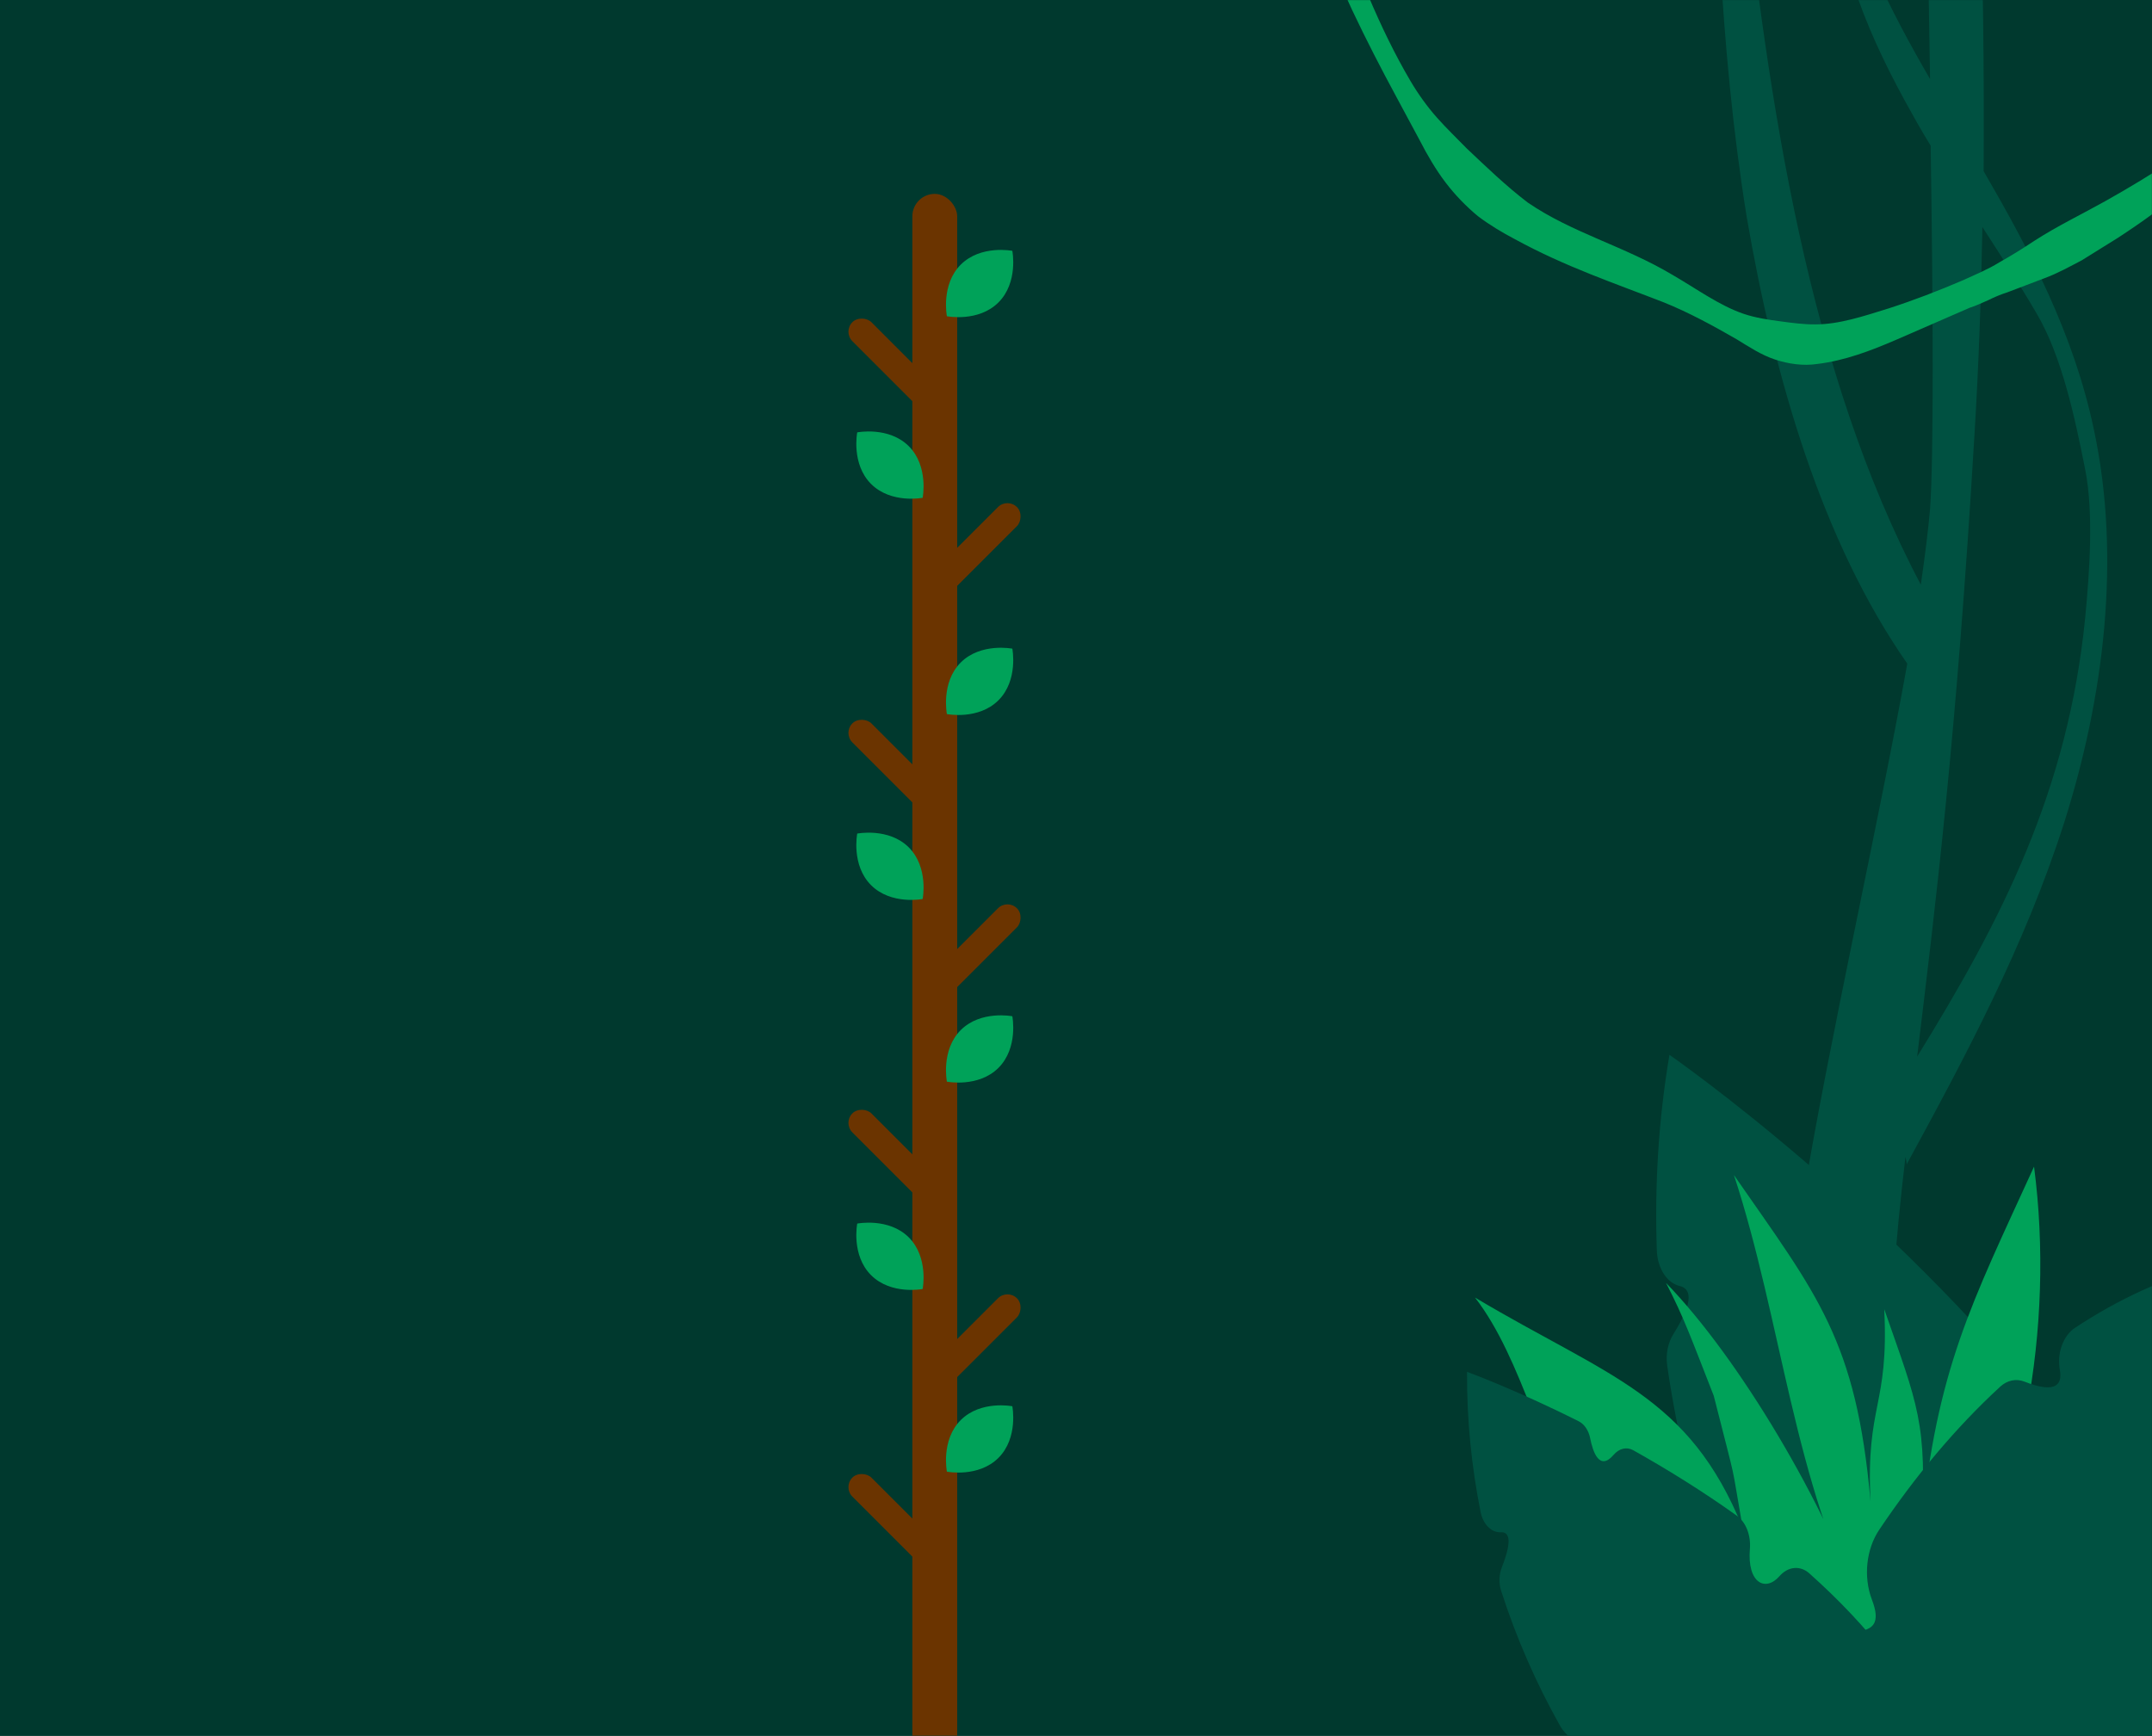 <svg width="1920" height="1549" viewBox="0 0 1920 1549" fill="none" xmlns="http://www.w3.org/2000/svg">
<rect width="1920" height="1549" fill="#00392E"/>
<mask id="mask0" mask-type="alpha" maskUnits="userSpaceOnUse" x="0" y="0" width="1920" height="1549">
<rect width="1920" height="1549" fill="#00392E"/>
</mask>
<g mask="url(#mask0)">
<path d="M1527 -272.073C1550.62 -230.255 1547.87 -186.97 1553.36 -134.881C1578.08 95.484 1613.78 332.451 1713.75 521.732C1717.6 495.321 1720.34 472.578 1721.99 454.237C1725.29 408.017 1724.74 275.227 1722.54 129.965C1714.3 116.759 1706.61 102.82 1698.92 88.881C1662.67 22.119 1634.11 -48.311 1635.21 -131.213C1653.33 -57.115 1685.74 8.18 1721.99 70.54C1718.7 -140.75 1713.75 -356.442 1713.75 -356.442L1746.16 -454.017C1746.16 -454.017 1759.89 -308.022 1766.48 -104.802C1769.23 -25.568 1770.33 61.736 1769.78 152.708C1810.97 223.872 1849.97 297.236 1868.1 383.073C1892.81 498.255 1876.89 622.975 1841.73 733.756C1806.58 843.803 1753.85 942.111 1701.12 1038.95C1701.12 1036.75 1700.57 1034.55 1700.02 1032.35C1695.63 1069.77 1691.78 1107.18 1689.04 1147.53C1673.11 1352.95 1697.27 1612.66 1697.27 1612.66L1608.29 1623.67C1608.29 1623.67 1575.89 1267.12 1608.29 1071.97C1631.36 931.84 1675.85 735.957 1701.67 592.162C1625.87 483.583 1583.03 337.587 1558.31 193.059C1533.59 39.727 1529.75 -116.54 1527 -272.073ZM1860.41 551.078C1864.25 510.727 1868.1 457.905 1860.41 419.022C1851.07 372.068 1839.54 317.779 1817.02 279.629C1801.64 253.218 1785.16 228.274 1768.68 202.596C1767.58 264.222 1765.38 326.582 1761.54 388.942C1745.61 658.19 1726.39 811.522 1710.46 942.845C1785.71 821.06 1845.03 705.877 1860.41 551.078Z" fill="#005141"/>
<g filter="url(#filter0_d)">
<path d="M1478.21 1111.92C1478.75 1127.42 1487.13 1140.85 1498.57 1143.5C1507.6 1145.59 1512.74 1155.08 1493.06 1186.29C1488.11 1194.13 1486.02 1204.53 1487.47 1214.59C1496.69 1278.28 1512.02 1339.88 1531.8 1397.9C1538.91 1418.74 1554.72 1432.1 1571.84 1430.79C1588.58 1429.5 1593.82 1438.15 1582.18 1470.6C1575.78 1488.47 1577.05 1509.58 1585.28 1526.07C1614.89 1585.43 1648.7 1638.53 1684.23 1683.09C1692.46 1693.41 1704.79 1695.66 1714.56 1688.12C1728.42 1677.42 1748.26 1670.29 1755.59 1708.29C1757.06 1715.93 1756.86 1722.45 1755.38 1728.01C1751.39 1743 1756.01 1759.73 1766.11 1768.13C1817.8 1811.07 1869.12 1833.66 1913.05 1829.52C1943.21 1826.68 1972.8 1805.73 1984.36 1769.48C2009.32 1691.23 2005.62 1611.78 1983.53 1534.61C1979.59 1520.85 1970.7 1510.5 1959.84 1507.94C1942.8 1503.92 1944.15 1482.95 1947.59 1467.69C1950.28 1455.79 1948.78 1442.92 1943.68 1432.53C1921.57 1387.46 1894.4 1343.78 1864.44 1302.26C1854.82 1288.93 1839.84 1286.37 1827.63 1295.13C1807.69 1309.46 1786.96 1292.28 1797.24 1251.61C1801.29 1235.58 1797.75 1217.89 1788.12 1206.92C1750.72 1164.32 1712.07 1125.29 1675.49 1090.96C1668.18 1084.1 1658.63 1083.71 1650.81 1089.48C1630.35 1104.57 1626.16 1079.01 1625.57 1061.1C1625.24 1051.12 1621.31 1041.97 1615.03 1036.55C1542.8 974.207 1489.48 937.244 1489.48 937.244C1479.57 995.783 1476.19 1054.35 1478.21 1111.92Z" fill="#005141"/>
</g>
<g filter="url(#filter1_d)">
<path d="M1139.79 -259.628C1153.87 -201.245 1170.33 -144.566 1189.71 -89.481C1209.09 -34.396 1230.15 20.303 1258.52 68.464C1265.39 80.093 1273.4 91.227 1282.12 101.043C1290.83 110.859 1299.71 119.248 1308.51 128.35C1326.27 145.128 1343.49 161.797 1363.1 176.761C1402.63 203.837 1448.86 215.484 1491.85 241.074C1513.39 253.512 1534.06 268.696 1555.64 276.03C1566.69 279.752 1577.99 281.333 1588.22 282.695C1598.99 284.167 1609.22 285.529 1619.61 285.465C1640.94 285.445 1662.55 278.18 1685.22 271.133C1707.37 263.978 1729.67 255.395 1751.53 245.989C1762.5 240.93 1773.38 236.584 1783.98 229.988C1794.5 224.105 1805.09 217.509 1815.16 210.804C1835.82 197.503 1857.22 187.274 1878.25 175.51C1920.31 151.98 1961.1 125.268 2000.7 94.661L2007.48 107.003C1972.08 148.693 1931.17 181.223 1889.24 208.429C1878.64 215.025 1868.04 221.621 1857.44 228.217C1846.39 233.99 1835.88 239.873 1824.46 244.11C1813.04 248.346 1802.15 252.692 1790.73 256.929C1785.06 258.691 1779.31 261.166 1774.09 263.75C1768.34 266.226 1763.12 268.81 1757.46 270.572L1691.28 299.393C1669.42 308.798 1645.96 317.876 1621.03 320.808C1608.78 322.686 1595.35 320.668 1583.76 316.837C1571.64 312.897 1560.46 305.498 1549.73 298.922C1528.19 286.483 1506.58 274.759 1484.63 265.888C1441.19 248.97 1396.44 233.974 1351.69 209.483C1340.35 203.511 1329.08 196.826 1318.52 188.823C1308.04 180.106 1298.26 170.072 1289.71 158.828C1281.15 147.585 1273.38 134.311 1266.68 121.255L1245.95 82.691C1218.44 31.785 1192.7 -20.221 1172.34 -76.238C1151.68 -134.505 1136.7 -194.534 1128.46 -256.105L1139.79 -259.628Z" fill="#00A259"/>
</g>
<g filter="url(#filter2_d)">
<path d="M1867.39 1464.27C1939.8 1361.11 1999.49 1241.92 2044 1113.32C1964.52 1220.25 1882.93 1330.48 1837.72 1468.51C1821.82 1467.1 1804.87 1464.74 1788.97 1463.33C1822.88 1425.17 1853.26 1379.95 1875.16 1328.6C1834.54 1337.55 1796.03 1361.11 1764.24 1396.44C1751.18 1411.04 1738.81 1428.47 1734.22 1450.14C1804.87 1339.44 1833.48 1180.21 1814.76 1037C1758.59 1159.95 1728.14 1217.01 1714.01 1359.28C1720.01 1266.01 1710.79 1249.48 1681.12 1164.22C1685.36 1251.84 1664.63 1248.21 1668.87 1335.83C1656.16 1191.21 1621.19 1151.47 1547.01 1044.54C1589.4 1173.61 1601.05 1322.01 1662.87 1436.48C1628.25 1337.08 1551.41 1207.66 1486.41 1140.77C1502.66 1172.33 1508.09 1188.16 1529.02 1241.54C1551.07 1328.6 1543.27 1293.43 1554.81 1359.28C1506.6 1240.55 1435.39 1224.96 1316 1153.83C1358.74 1208.95 1376.18 1299.45 1415.03 1359.28C1453.54 1419.58 1514.51 1450.61 1567.85 1485L1862.09 1485C1861.38 1477.46 1863.5 1469.93 1867.39 1464.27Z" fill="#00A259"/>
</g>
<g filter="url(#filter3_d)">
<path d="M1851.27 1180.85C1840.85 1187.73 1835 1203.37 1837.78 1218.43C1839.96 1230.3 1835.51 1240.4 1806.21 1228.84C1798.85 1225.94 1790.87 1227.55 1784.55 1233.36C1744.56 1270.18 1708.45 1313.63 1676.58 1361.1C1665.13 1378.16 1662.31 1402.85 1670.07 1423.26C1677.67 1443.23 1673.84 1453.1 1646.91 1451.88C1632.08 1451.21 1618.11 1461.24 1610.1 1477.91C1581.25 1537.94 1558.39 1600.6 1542.06 1661.93C1538.28 1676.13 1541.68 1692.12 1550.78 1701.05C1563.67 1713.71 1576.52 1735.12 1553.39 1759.32C1548.74 1764.19 1544.19 1766.55 1539.78 1766.97C1527.9 1768.11 1518.27 1780.47 1516.56 1796.2C1507.83 1876.64 1512.92 1948.48 1533.37 2000.56C1547.41 2036.31 1573.65 2064.1 1603.16 2063.71C1666.85 2062.86 1719.87 2026.48 1763.95 1968.51C1771.81 1958.17 1775.34 1943.14 1772.74 1928.83C1768.67 1906.37 1783.6 1899.61 1795.45 1897.71C1804.69 1896.23 1812.92 1889.22 1818 1878.82C1840.05 1833.7 1859.12 1782.95 1875.59 1729.65C1880.88 1712.54 1876.63 1693.18 1865.72 1681.77C1847.88 1663.11 1851.36 1630.87 1883.38 1627.13C1896 1625.66 1906.72 1614.24 1910.39 1598.05C1924.61 1535.22 1935.89 1472.29 1944.77 1413.77C1946.54 1402.09 1942.98 1390.25 1935.89 1383C1917.33 1364.01 1933.18 1348.64 1945.23 1340.74C1951.95 1336.33 1956.65 1327.86 1957.85 1318C1971.65 1204.64 1975.62 1124.59 1975.62 1124.59C1931.49 1135.95 1889.95 1155.3 1851.27 1180.85Z" fill="#005141"/>
</g>
<g filter="url(#filter4_d)">
<path d="M1320.99 1345.2C1323.15 1355.99 1330.58 1363.71 1338.93 1363.23C1345.51 1362.85 1350.21 1368.47 1339.96 1394.43C1337.39 1400.96 1337.11 1408.69 1339.29 1415.47C1353.07 1458.34 1370.91 1498.5 1391.48 1535.23C1398.87 1548.43 1411.51 1554.58 1423.39 1550.15C1435.01 1545.82 1439.68 1550.83 1435.23 1576.02C1432.78 1589.89 1436.09 1604.46 1443.77 1614.37C1471.39 1650.03 1501.25 1680.43 1531.33 1704.48C1538.3 1710.05 1547.23 1709.11 1553.23 1701.81C1561.74 1691.46 1574.87 1682.39 1584.37 1707.6C1586.29 1712.66 1586.89 1717.29 1586.49 1721.5C1585.41 1732.85 1590.57 1743.67 1598.64 1747.5C1639.89 1767.1 1678.56 1772.48 1708.96 1760.58C1729.83 1752.42 1748.22 1731.64 1752.18 1703.79C1760.75 1643.69 1749.03 1588.61 1724.65 1538.89C1720.31 1530.02 1712.87 1524.57 1704.94 1524.99C1692.5 1525.65 1691.04 1510.64 1691.72 1499.2C1692.24 1490.3 1689.71 1481.55 1684.93 1475.3C1664.22 1448.14 1640.11 1423 1614.29 1399.95C1606 1392.55 1595.18 1393.81 1587.6 1402.47C1575.23 1416.63 1558.69 1408.8 1561.25 1378.11C1562.25 1366.01 1557.74 1354.3 1549.71 1348.56C1518.53 1326.27 1486.89 1306.75 1457.24 1290.1C1451.32 1286.78 1444.56 1288.46 1439.73 1294.11C1427.08 1308.91 1421.2 1291.8 1418.73 1279.33C1417.36 1272.38 1413.55 1266.76 1408.51 1264.23C1350.59 1235.2 1308.87 1220.13 1308.87 1220.13C1308.63 1263.3 1312.97 1305.16 1320.99 1345.2Z" fill="#005141"/>
</g>
</g>
<mask id="mask1" mask-type="alpha" maskUnits="userSpaceOnUse" x="714" y="109" width="240" height="1440">
<rect x="714" y="109" width="240" height="1440" fill="#FCCF00"/>
</mask>
<g mask="url(#mask1)">
<g filter="url(#filter5_d)">
<rect x="814" y="169" width="40" height="1467" rx="20" fill="#6B3400"/>
</g>
</g>
<g filter="url(#filter6_d)">
<path d="M844.811 633.189C844.811 633.189 872.946 638.732 890.839 620.839C908.732 602.946 903.189 574.811 903.189 574.811C903.189 574.811 875.054 569.268 857.161 587.161C839.268 605.054 844.811 633.189 844.811 633.189Z" fill="#00A259"/>
</g>
<g filter="url(#filter7_d)">
<path d="M844.811 961.189C844.811 961.189 872.946 966.732 890.839 948.839C908.732 930.946 903.189 902.811 903.189 902.811C903.189 902.811 875.054 897.268 857.161 915.161C839.268 933.054 844.811 961.189 844.811 961.189Z" fill="#00A259"/>
</g>
<g filter="url(#filter8_d)">
<path d="M844.811 1309.19C844.811 1309.19 872.946 1314.73 890.839 1296.84C908.732 1278.95 903.189 1250.81 903.189 1250.81C903.189 1250.81 875.054 1245.27 857.161 1263.16C839.268 1281.05 844.811 1309.19 844.811 1309.19Z" fill="#00A259"/>
</g>
<rect x="752" y="653.971" width="24" height="120" rx="12" transform="rotate(-45 752 653.971)" fill="#6B3400"/>
<rect x="752" y="1001.97" width="24" height="120" rx="12" transform="rotate(-45 752 1001.97)" fill="#6B3400"/>
<rect x="752" y="1326.97" width="24" height="120" rx="12" transform="rotate(-45 752 1326.97)" fill="#6B3400"/>
<rect width="24" height="120" rx="12" transform="matrix(0.707 0.707 -0.707 0.707 898.853 802)" fill="#6B3400"/>
<rect width="24" height="120" rx="12" transform="matrix(0.707 0.707 -0.707 0.707 898.853 1150)" fill="#6B3400"/>
<g filter="url(#filter9_d)">
<path d="M823.189 798.189C823.189 798.189 828.732 770.054 810.839 752.161C792.946 734.268 764.811 739.811 764.811 739.811C764.811 739.811 759.268 767.946 777.161 785.839C795.054 803.732 823.189 798.189 823.189 798.189Z" fill="#00A259"/>
</g>
<g filter="url(#filter10_d)">
<path d="M823.189 1146.19C823.189 1146.19 828.732 1118.05 810.839 1100.16C792.946 1082.27 764.811 1087.81 764.811 1087.81C764.811 1087.81 759.268 1115.95 777.161 1133.84C795.054 1151.73 823.189 1146.19 823.189 1146.19Z" fill="#00A259"/>
</g>
<rect x="752" y="295.971" width="24" height="120" rx="12" transform="rotate(-45 752 295.971)" fill="#6B3400"/>
<g filter="url(#filter11_d)">
<path d="M844.811 278.189C844.811 278.189 872.946 283.732 890.839 265.839C908.732 247.946 903.189 219.811 903.189 219.811C903.189 219.811 875.054 214.268 857.161 232.161C839.268 250.054 844.811 278.189 844.811 278.189Z" fill="#00A259"/>
</g>
<g filter="url(#filter12_d)">
<path d="M823.189 440.189C823.189 440.189 828.732 412.054 810.839 394.161C792.946 376.268 764.811 381.811 764.811 381.811C764.811 381.811 759.268 409.946 777.161 427.839C795.054 445.732 823.189 440.189 823.189 440.189Z" fill="#00A259"/>
</g>
<rect width="24" height="120" rx="12" transform="matrix(0.707 0.707 -0.707 0.707 898.853 444)" fill="#6B3400"/>
<defs>
<filter id="filter0_d" x="1473.65" y="937.244" width="531.98" height="900.76" filterUnits="userSpaceOnUse" color-interpolation-filters="sRGB">
<feFlood flood-opacity="0" result="BackgroundImageFix"/>
<feColorMatrix in="SourceAlpha" type="matrix" values="0 0 0 0 0 0 0 0 0 0 0 0 0 0 0 0 0 0 127 0"/>
<feOffset dy="4"/>
<feGaussianBlur stdDeviation="2"/>
<feColorMatrix type="matrix" values="0 0 0 0 0 0 0 0 0 0 0 0 0 0 0 0 0 0 0.25 0"/>
<feBlend mode="normal" in2="BackgroundImageFix" result="effect1_dropShadow"/>
<feBlend mode="normal" in="SourceGraphic" in2="effect1_dropShadow" result="shape"/>
</filter>
<filter id="filter1_d" x="1124.46" y="-259.628" width="887.026" height="589.148" filterUnits="userSpaceOnUse" color-interpolation-filters="sRGB">
<feFlood flood-opacity="0" result="BackgroundImageFix"/>
<feColorMatrix in="SourceAlpha" type="matrix" values="0 0 0 0 0 0 0 0 0 0 0 0 0 0 0 0 0 0 127 0"/>
<feOffset dy="4"/>
<feGaussianBlur stdDeviation="2"/>
<feColorMatrix type="matrix" values="0 0 0 0 0 0 0 0 0 0 0 0 0 0 0 0 0 0 0.25 0"/>
<feBlend mode="normal" in2="BackgroundImageFix" result="effect1_dropShadow"/>
<feBlend mode="normal" in="SourceGraphic" in2="effect1_dropShadow" result="shape"/>
</filter>
<filter id="filter2_d" x="1312" y="1037" width="736" height="456" filterUnits="userSpaceOnUse" color-interpolation-filters="sRGB">
<feFlood flood-opacity="0" result="BackgroundImageFix"/>
<feColorMatrix in="SourceAlpha" type="matrix" values="0 0 0 0 0 0 0 0 0 0 0 0 0 0 0 0 0 0 127 0"/>
<feOffset dy="4"/>
<feGaussianBlur stdDeviation="2"/>
<feColorMatrix type="matrix" values="0 0 0 0 0 0 0 0 0 0 0 0 0 0 0 0 0 0 0.25 0"/>
<feBlend mode="normal" in2="BackgroundImageFix" result="effect1_dropShadow"/>
<feBlend mode="normal" in="SourceGraphic" in2="effect1_dropShadow" result="shape"/>
</filter>
<filter id="filter3_d" x="1508.47" y="1124.59" width="471.153" height="947.121" filterUnits="userSpaceOnUse" color-interpolation-filters="sRGB">
<feFlood flood-opacity="0" result="BackgroundImageFix"/>
<feColorMatrix in="SourceAlpha" type="matrix" values="0 0 0 0 0 0 0 0 0 0 0 0 0 0 0 0 0 0 127 0"/>
<feOffset dy="4"/>
<feGaussianBlur stdDeviation="2"/>
<feColorMatrix type="matrix" values="0 0 0 0 0 0 0 0 0 0 0 0 0 0 0 0 0 0 0.25 0"/>
<feBlend mode="normal" in2="BackgroundImageFix" result="effect1_dropShadow"/>
<feBlend mode="normal" in="SourceGraphic" in2="effect1_dropShadow" result="shape"/>
</filter>
<filter id="filter4_d" x="1304.86" y="1220.13" width="454.109" height="554.729" filterUnits="userSpaceOnUse" color-interpolation-filters="sRGB">
<feFlood flood-opacity="0" result="BackgroundImageFix"/>
<feColorMatrix in="SourceAlpha" type="matrix" values="0 0 0 0 0 0 0 0 0 0 0 0 0 0 0 0 0 0 127 0"/>
<feOffset dy="4"/>
<feGaussianBlur stdDeviation="2"/>
<feColorMatrix type="matrix" values="0 0 0 0 0 0 0 0 0 0 0 0 0 0 0 0 0 0 0.25 0"/>
<feBlend mode="normal" in2="BackgroundImageFix" result="effect1_dropShadow"/>
<feBlend mode="normal" in="SourceGraphic" in2="effect1_dropShadow" result="shape"/>
</filter>
<filter id="filter5_d" x="810" y="169" width="48" height="1475" filterUnits="userSpaceOnUse" color-interpolation-filters="sRGB">
<feFlood flood-opacity="0" result="BackgroundImageFix"/>
<feColorMatrix in="SourceAlpha" type="matrix" values="0 0 0 0 0 0 0 0 0 0 0 0 0 0 0 0 0 0 127 0"/>
<feOffset dy="4"/>
<feGaussianBlur stdDeviation="2"/>
<feColorMatrix type="matrix" values="0 0 0 0 0 0 0 0 0 0 0 0 0 0 0 0 0 0 0.25 0"/>
<feBlend mode="normal" in2="BackgroundImageFix" result="effect1_dropShadow"/>
<feBlend mode="normal" in="SourceGraphic" in2="effect1_dropShadow" result="shape"/>
</filter>
<filter id="filter6_d" x="840" y="574" width="68" height="68" filterUnits="userSpaceOnUse" color-interpolation-filters="sRGB">
<feFlood flood-opacity="0" result="BackgroundImageFix"/>
<feColorMatrix in="SourceAlpha" type="matrix" values="0 0 0 0 0 0 0 0 0 0 0 0 0 0 0 0 0 0 127 0"/>
<feOffset dy="4"/>
<feGaussianBlur stdDeviation="2"/>
<feColorMatrix type="matrix" values="0 0 0 0 0 0 0 0 0 0 0 0 0 0 0 0 0 0 0.25 0"/>
<feBlend mode="normal" in2="BackgroundImageFix" result="effect1_dropShadow"/>
<feBlend mode="normal" in="SourceGraphic" in2="effect1_dropShadow" result="shape"/>
</filter>
<filter id="filter7_d" x="840" y="902" width="68" height="68" filterUnits="userSpaceOnUse" color-interpolation-filters="sRGB">
<feFlood flood-opacity="0" result="BackgroundImageFix"/>
<feColorMatrix in="SourceAlpha" type="matrix" values="0 0 0 0 0 0 0 0 0 0 0 0 0 0 0 0 0 0 127 0"/>
<feOffset dy="4"/>
<feGaussianBlur stdDeviation="2"/>
<feColorMatrix type="matrix" values="0 0 0 0 0 0 0 0 0 0 0 0 0 0 0 0 0 0 0.25 0"/>
<feBlend mode="normal" in2="BackgroundImageFix" result="effect1_dropShadow"/>
<feBlend mode="normal" in="SourceGraphic" in2="effect1_dropShadow" result="shape"/>
</filter>
<filter id="filter8_d" x="840" y="1250" width="68" height="68" filterUnits="userSpaceOnUse" color-interpolation-filters="sRGB">
<feFlood flood-opacity="0" result="BackgroundImageFix"/>
<feColorMatrix in="SourceAlpha" type="matrix" values="0 0 0 0 0 0 0 0 0 0 0 0 0 0 0 0 0 0 127 0"/>
<feOffset dy="4"/>
<feGaussianBlur stdDeviation="2"/>
<feColorMatrix type="matrix" values="0 0 0 0 0 0 0 0 0 0 0 0 0 0 0 0 0 0 0.25 0"/>
<feBlend mode="normal" in2="BackgroundImageFix" result="effect1_dropShadow"/>
<feBlend mode="normal" in="SourceGraphic" in2="effect1_dropShadow" result="shape"/>
</filter>
<filter id="filter9_d" x="760" y="739" width="68" height="68" filterUnits="userSpaceOnUse" color-interpolation-filters="sRGB">
<feFlood flood-opacity="0" result="BackgroundImageFix"/>
<feColorMatrix in="SourceAlpha" type="matrix" values="0 0 0 0 0 0 0 0 0 0 0 0 0 0 0 0 0 0 127 0"/>
<feOffset dy="4"/>
<feGaussianBlur stdDeviation="2"/>
<feColorMatrix type="matrix" values="0 0 0 0 0 0 0 0 0 0 0 0 0 0 0 0 0 0 0.25 0"/>
<feBlend mode="normal" in2="BackgroundImageFix" result="effect1_dropShadow"/>
<feBlend mode="normal" in="SourceGraphic" in2="effect1_dropShadow" result="shape"/>
</filter>
<filter id="filter10_d" x="760" y="1087" width="68" height="68" filterUnits="userSpaceOnUse" color-interpolation-filters="sRGB">
<feFlood flood-opacity="0" result="BackgroundImageFix"/>
<feColorMatrix in="SourceAlpha" type="matrix" values="0 0 0 0 0 0 0 0 0 0 0 0 0 0 0 0 0 0 127 0"/>
<feOffset dy="4"/>
<feGaussianBlur stdDeviation="2"/>
<feColorMatrix type="matrix" values="0 0 0 0 0 0 0 0 0 0 0 0 0 0 0 0 0 0 0.25 0"/>
<feBlend mode="normal" in2="BackgroundImageFix" result="effect1_dropShadow"/>
<feBlend mode="normal" in="SourceGraphic" in2="effect1_dropShadow" result="shape"/>
</filter>
<filter id="filter11_d" x="840" y="219" width="68" height="68" filterUnits="userSpaceOnUse" color-interpolation-filters="sRGB">
<feFlood flood-opacity="0" result="BackgroundImageFix"/>
<feColorMatrix in="SourceAlpha" type="matrix" values="0 0 0 0 0 0 0 0 0 0 0 0 0 0 0 0 0 0 127 0"/>
<feOffset dy="4"/>
<feGaussianBlur stdDeviation="2"/>
<feColorMatrix type="matrix" values="0 0 0 0 0 0 0 0 0 0 0 0 0 0 0 0 0 0 0.25 0"/>
<feBlend mode="normal" in2="BackgroundImageFix" result="effect1_dropShadow"/>
<feBlend mode="normal" in="SourceGraphic" in2="effect1_dropShadow" result="shape"/>
</filter>
<filter id="filter12_d" x="760" y="381" width="68" height="68" filterUnits="userSpaceOnUse" color-interpolation-filters="sRGB">
<feFlood flood-opacity="0" result="BackgroundImageFix"/>
<feColorMatrix in="SourceAlpha" type="matrix" values="0 0 0 0 0 0 0 0 0 0 0 0 0 0 0 0 0 0 127 0"/>
<feOffset dy="4"/>
<feGaussianBlur stdDeviation="2"/>
<feColorMatrix type="matrix" values="0 0 0 0 0 0 0 0 0 0 0 0 0 0 0 0 0 0 0.25 0"/>
<feBlend mode="normal" in2="BackgroundImageFix" result="effect1_dropShadow"/>
<feBlend mode="normal" in="SourceGraphic" in2="effect1_dropShadow" result="shape"/>
</filter>
</defs>
</svg>
